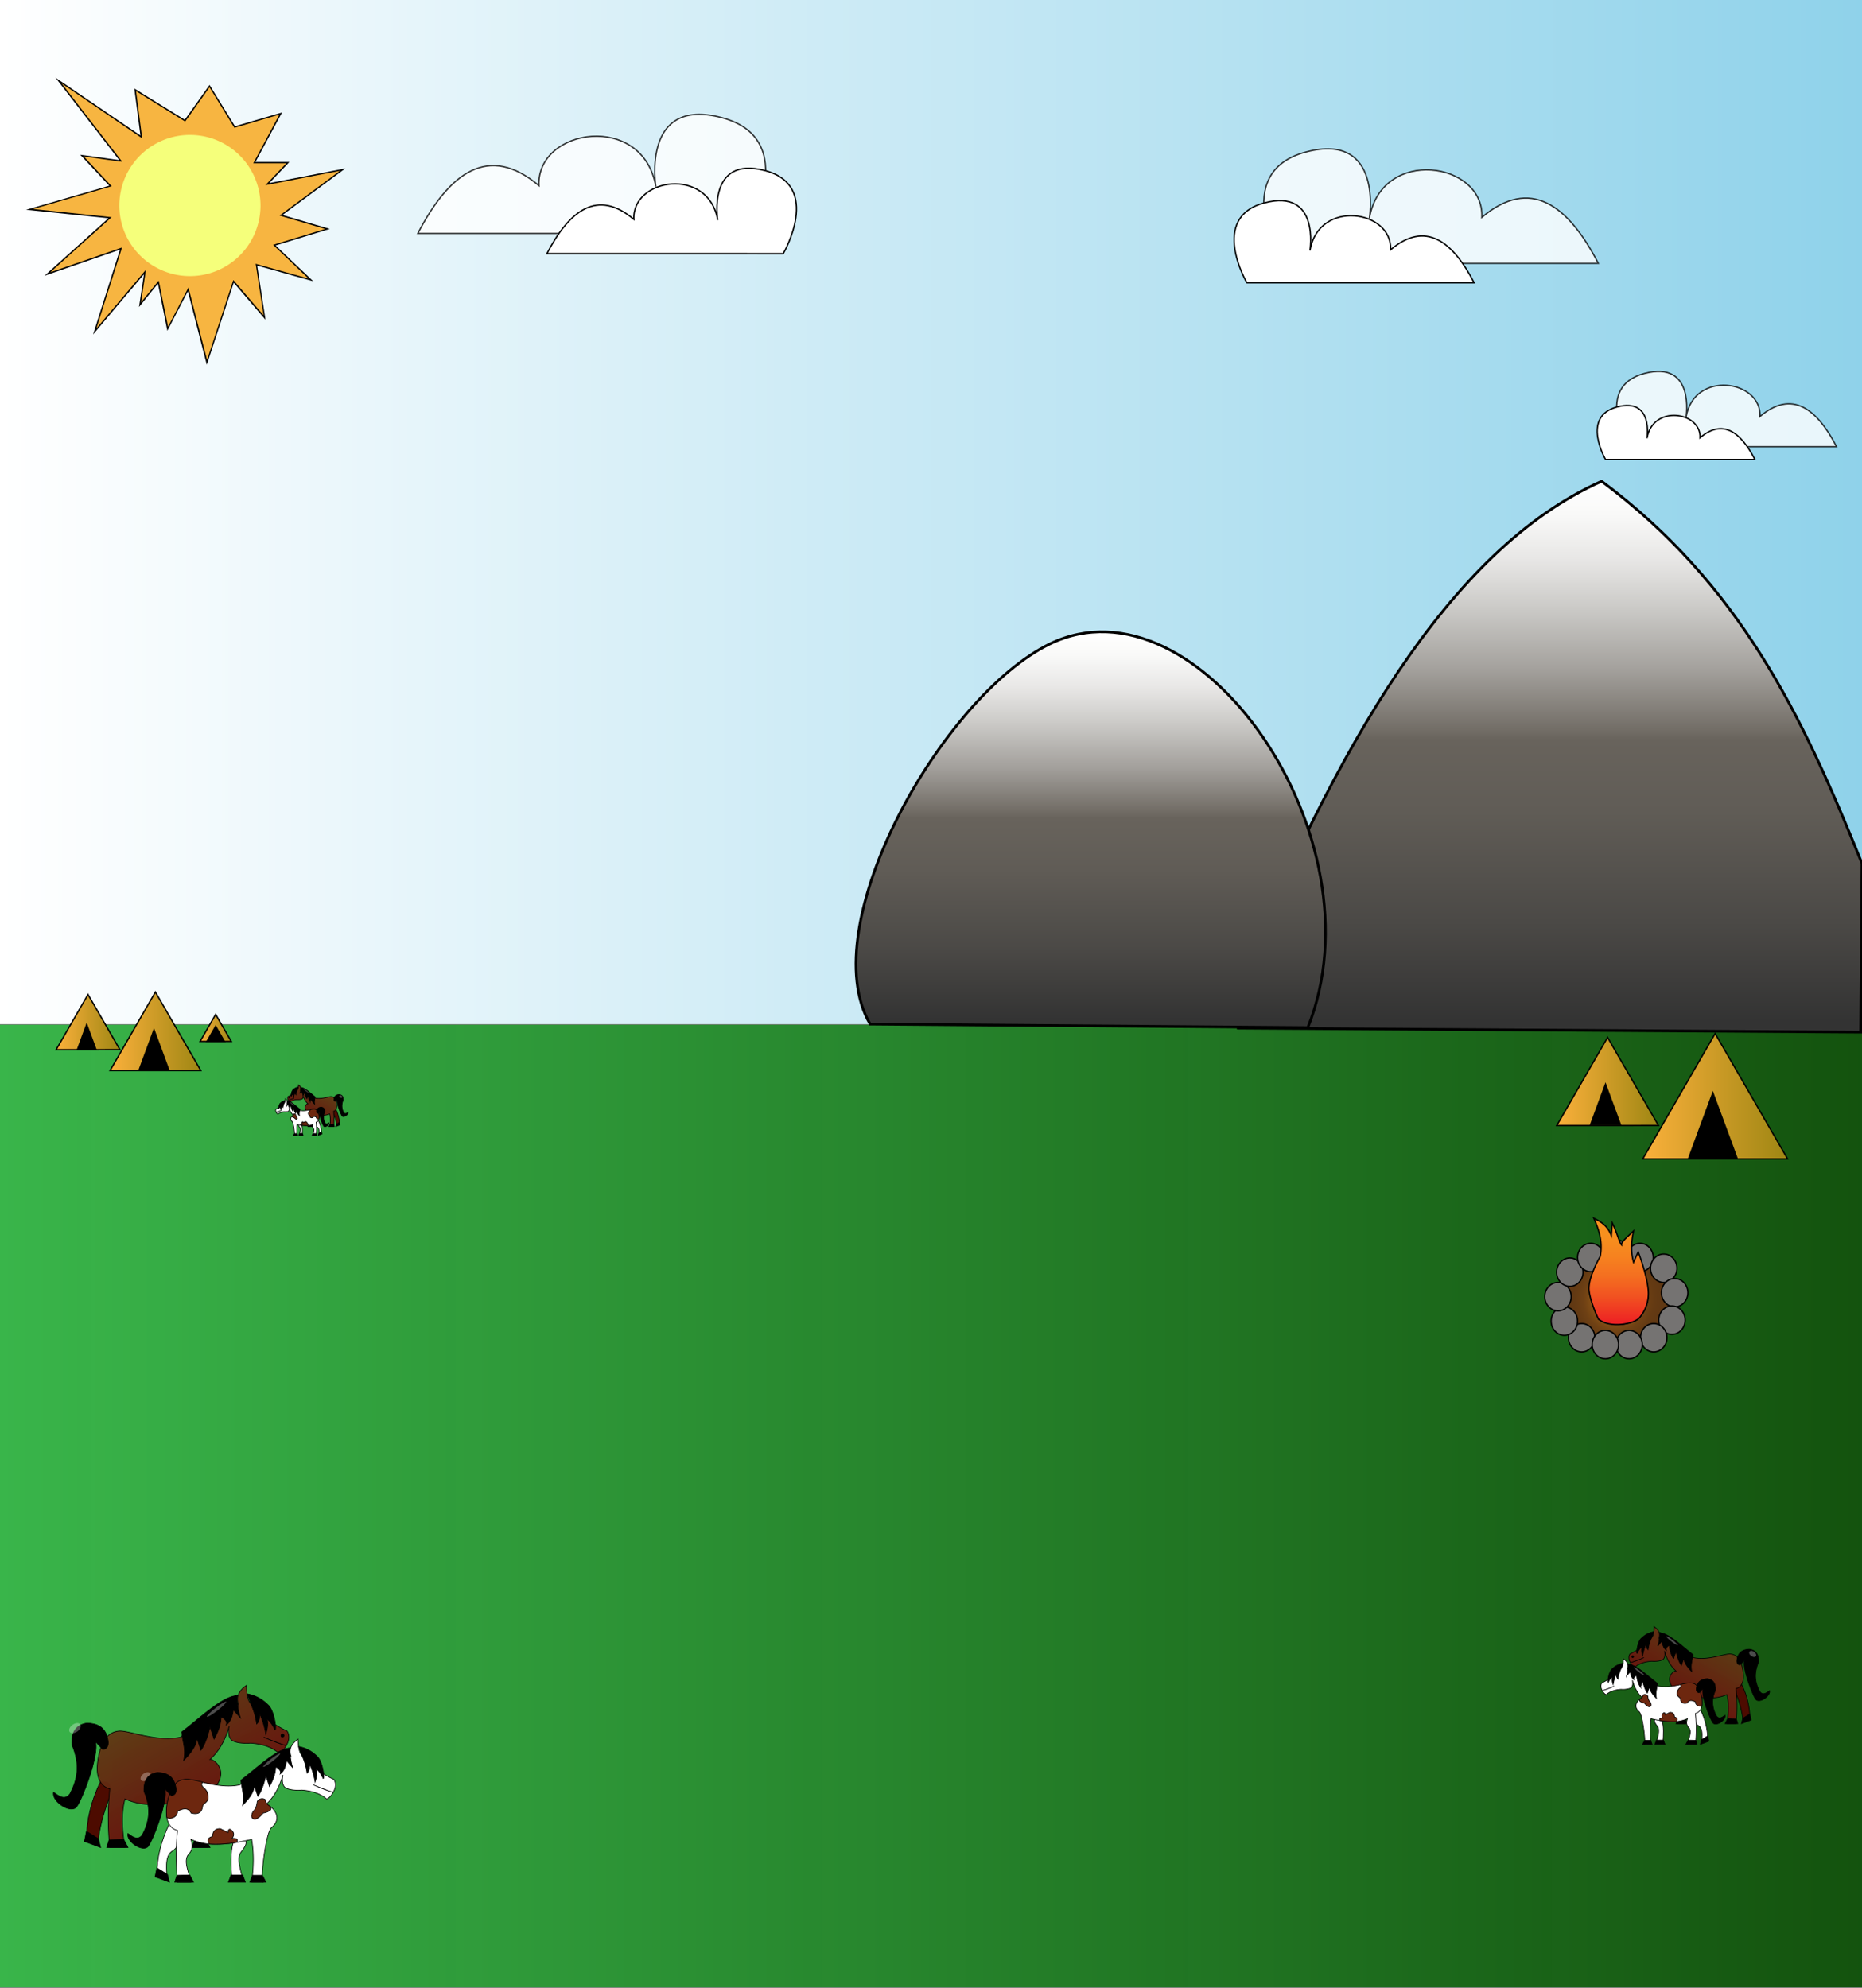 <svg id="Layer_1" data-name="Layer 1" xmlns="http://www.w3.org/2000/svg" xmlns:xlink="http://www.w3.org/1999/xlink" width="1391" height="1485" viewBox="0 0 1391 1485">
  <rect x="0" y="0" width="1391" height="1485" fill="#808080" stroke="none"/>
  <defs>
    <linearGradient id="linear-gradient" x1="-0.5" y1="1125" x2="1391.5" y2="1125" gradientUnits="userSpaceOnUse">
      <stop offset="0" stop-color="#39b54a"/>
      <stop offset="1" stop-color="#0f5109" stop-opacity="0.96"/>
    </linearGradient>
    <linearGradient id="linear-gradient-2" y1="382.5" x2="1392" y2="382.5" gradientUnits="userSpaceOnUse">
      <stop offset="0" stop-color="#fff"/>
      <stop offset="1" stop-color="#8fd2ea"/>
    </linearGradient>
    <linearGradient id="linear-gradient-3" x1="41.94" y1="763.49" x2="89.58" y2="763.49" gradientUnits="userSpaceOnUse">
      <stop offset="0" stop-color="#fbb03b"/>
      <stop offset="1" stop-color="#9e8613"/>
    </linearGradient>
    <linearGradient id="linear-gradient-4" x1="82.22" y1="770.38" x2="149.99" y2="770.38" xlink:href="#linear-gradient-3"/>
    <linearGradient id="linear-gradient-5" x1="113.88" y1="1277.08" x2="168.68" y2="1371.99" gradientUnits="userSpaceOnUse">
      <stop offset="0" stop-color="#603813" stop-opacity="0.96"/>
      <stop offset="1" stop-color="#6b070c"/>
    </linearGradient>
    <linearGradient id="linear-gradient-6" x1="224.91" y1="815.02" x2="238.98" y2="839.38" gradientTransform="matrix(-1, 0, 0, 1, 465.94, 0)" xlink:href="#linear-gradient-5"/>
    <linearGradient id="linear-gradient-7" x1="-811.84" y1="1225.95" x2="-779.06" y2="1282.72" gradientTransform="matrix(-1, 0, 0, 1, 465.94, 0)" xlink:href="#linear-gradient-5"/>
    <linearGradient id="linear-gradient-8" x1="1157.75" y1="771" x2="1157.75" y2="359.5" gradientUnits="userSpaceOnUse">
      <stop offset="0.02" stop-color="#333"/>
      <stop offset="0.2" stop-color="#4b4946"/>
      <stop offset="0.4" stop-color="#605c56"/>
      <stop offset="0.53" stop-color="#68635c"/>
      <stop offset="0.55" stop-color="#736e67"/>
      <stop offset="0.66" stop-color="#a4a19d"/>
      <stop offset="0.77" stop-color="#cbcac7"/>
      <stop offset="0.86" stop-color="#e8e7e6"/>
      <stop offset="0.94" stop-color="#f9f9f8"/>
      <stop offset="1" stop-color="#fff"/>
    </linearGradient>
    <radialGradient id="radial-gradient" cx="1559.03" cy="968.21" r="37.15" gradientTransform="translate(-274.48 -17.2) scale(0.95 1.02)" gradientUnits="userSpaceOnUse">
      <stop offset="0" stop-color="#f7931e"/>
      <stop offset="0.05" stop-color="#e98a1d"/>
      <stop offset="0.2" stop-color="#bf711a"/>
      <stop offset="0.35" stop-color="#9d5d17"/>
      <stop offset="0.51" stop-color="#824d15"/>
      <stop offset="0.66" stop-color="#6f4114"/>
      <stop offset="0.83" stop-color="#643a13"/>
      <stop offset="1" stop-color="#603813"/>
    </radialGradient>
    <linearGradient id="linear-gradient-9" x1="814.82" y1="767.61" x2="814.82" y2="471.97" xlink:href="#linear-gradient-8"/>
    <linearGradient id="linear-gradient-10" x1="1162.94" y1="807.89" x2="1238.97" y2="807.89" xlink:href="#linear-gradient-3"/>
    <linearGradient id="linear-gradient-11" x1="1227.23" y1="818.88" x2="1335.4" y2="818.88" xlink:href="#linear-gradient-3"/>
    <linearGradient id="linear-gradient-12" x1="149.45" y1="767.86" x2="172.79" y2="767.86" xlink:href="#linear-gradient-3"/>
    <linearGradient id="linear-gradient-13" x1="1209.22" y1="989.46" x2="1209.22" y2="910" gradientUnits="userSpaceOnUse">
      <stop offset="0" stop-color="#ed1c24"/>
      <stop offset="0.07" stop-color="#ee2c23"/>
      <stop offset="0.26" stop-color="#f15121"/>
      <stop offset="0.45" stop-color="#f46e20"/>
      <stop offset="0.64" stop-color="#f6821f"/>
      <stop offset="0.82" stop-color="#f78f1e"/>
      <stop offset="1" stop-color="#f7931e"/>
    </linearGradient>
  </defs>
  <title>indiginous_background</title>
  <rect x="-0.5" y="765.5" width="1392" height="719" fill="url(#linear-gradient)"/>
  <rect width="1392" height="765" fill="url(#linear-gradient-2)"/>
  <g>
    <polygon points="89.58 784.11 65.76 784.12 41.94 784.12 53.85 763.49 65.75 742.86 77.67 763.49 89.58 784.11" stroke="#000" stroke-miterlimit="10" fill="url(#linear-gradient-3)"/>
    <polygon points="72.22 783.99 64.78 783.99 57.35 783.99 61.06 773.92 64.78 763.85 68.5 773.92 72.22 783.99"/>
  </g>
  <polygon points="150 799.71 116.11 799.72 82.22 799.73 99.16 770.38 116.09 741.03 133.04 770.37 150 799.71" stroke="#000" stroke-miterlimit="10" fill="url(#linear-gradient-4)"/>
  <polygon points="126.7 799.45 115.03 799.45 103.36 799.46 109.19 783.65 115.02 767.84 120.86 783.64 126.7 799.45"/>
  <g>
    <g>
      <polygon points="140.55 216.21 125.25 245.61 118.26 210.74 104.56 227.55 108.25 203.13 70.77 247.6 90.4 185.66 35.38 204.7 82.17 162.64 22.1 156.41 82.56 138.9 61.27 116.21 90.2 120.21 43.76 60.14 105.58 102.28 101 67.15 138.2 90.15 156.54 64.34 175.31 94.9 209.71 84.81 190 121.5 215.02 121.5 199.67 137.55 255.94 126.7 209.95 160.83 244.61 171.04 204.95 183.14 232.21 209.07 191.56 197.72 197.62 237.22 174.45 210.19 154.57 270.68 140.55 216.21" fill="#f7b541"/>
      <path d="M46.08,62.33l58.29,39.74,1.85,1.25-.29-2.21-4.3-33,35.91,22.19.8.5.54-.77,17.63-24.81,18.18,29.6.4.65.73-.22,32.88-9.65L190,120.53l-.8,1.47h24.69l-13.46,14.07-2.16,2.27,3.08-.6,52.57-10.13-43.42,32.22-1.61,1.2,1.92.56,32.1,9.46-37.25,11.36-1.64.5,1.24,1.18,25.19,24-38-10.61L191,197l.23,1.53,5.68,37-21.45-25-1.16-1.35-.55,1.69-19.07,58-13.27-51.55-.66-2.53-1.2,2.31-14,27L119,211.68l-.42-2.08-1.34,1.64-11.87,14.58L108.48,205l.53-3.5-2.28,2.71L72,245.36l18.58-58.6.6-1.89-1.88.65-51.75,17.9,44.11-39.65,1.68-1.51L81.1,162l-56.4-5.86,57.21-16.56,1.57-.46L82.36,138,62.6,116.9l26.32,3.64,2.43.33-1.5-1.93L46.08,62.33M41.43,58l47.63,61.6-29.12-4,21.69,23.13-62.13,18L81,163,33.21,206l56.42-19.52-20.1,63.38,38-45-3.69,24.48L118,211.87,125,247.1l15.35-29.5,14.12,54.86,20.14-61.27,23.73,27.69-6.21-40.47L234,210.09l-28.1-26.72L246.35,171l-35.3-10.39L258,125.8l-56.88,11L216.19,121H190.84l19.87-37L175.54,94.31l-19-30.88-18.51,26-37.69-23.3,4.57,35.07L41.43,58Z"/>
    </g>
    <path d="M194.61,153.55a52.73,52.73,0,1,1-31.35-48.24A52.78,52.78,0,0,1,194.61,153.55Z" fill="#f5ff7b"/>
  </g>
  <path d="M1249.53,333.69H1372c-14.83-28.63-33.39-42.71-57.22-22.59,1.28-27.32-49.26-34.89-55.21.51,0,0,7-42.67-31.12-32.63s-12,54.71-12,54.71Z" fill="#fff" stroke="#000" stroke-miterlimit="10" opacity="0.8"/>
  <path d="M1223.16,343.23H1311c-10.64-20.55-24-30.65-41-16.21.91-19.6-35.35-25-39.61.36,0,0,5-30.6-22.33-23.4s-8.64,39.25-8.64,39.25Z" fill="#fff" stroke="#000" stroke-miterlimit="10"/>
  <path d="M1007.76,196.72H1194c-22.55-43.54-50.77-64.95-87-34.34,1.94-41.55-74.92-53.06-84,.76,0,0,10.68-64.88-47.33-49.61s-18.32,83.19-18.32,83.19Z" fill="#fff" stroke="#000" stroke-miterlimit="10" opacity="0.8"/>
  <path d="M967.65,211.23h133.61c-16.18-31.24-36.42-46.6-62.42-24.65,1.39-29.8-53.75-38.06-60.24.55,0,0,7.67-46.54-34-35.59s-13.14,59.69-13.14,59.69Z" fill="#fff" stroke="#000" stroke-miterlimit="10"/>
  <path d="M505.82,174.39H312.14c23.46-45.28,52.8-67.55,90.49-35.72-2-43.21,77.91-55.18,87.31.8,0,0-11.11-67.47,49.21-51.6s19.05,86.52,19.05,86.52Z" fill="#fff" stroke="#000" stroke-miterlimit="10" opacity="0.8"/>
  <path d="M547.53,189.47H408.58C425.41,157,446.46,141,473.5,163.85c-1.45-31,55.9-39.59,62.64.56,0,0-8-48.4,35.31-37s13.66,62.07,13.66,62.07Z" fill="#fff" stroke="#000" stroke-miterlimit="10"/>
  <g>
    <path d="M129.11,1346.83c-2.34,7.84-1.88,19.48-1,31.75h9.08c-1.54-12.54-2.52-24.66,0-34.06" fill="#4d0b00" stroke="#000" stroke-miterlimit="10" stroke-width="0.5"/>
    <path d="M75,1331c-6.69,13.93-10.4,28.24-10.37,43l8.33,4.54c.94-11.6,4.14-23.82,9.08-36.52C84,1331.51,79.86,1330.68,75,1331Z" fill="#4d0b00" stroke="#000" stroke-miterlimit="10" stroke-width="0.5"/>
    <path d="M178.11,1273.38c-2.08-6.17.65-10.72,6-14.38a41,41,0,0,0,.83,8.53,11,11,0,0,0,3,5.85c7.62,8,16.13,15,26.49,19.68,0,0,3,3.78,0,9.84s-6.06,6.81-6.06,6.81c-5.15-4.53-12.3-7-21.19-7.57,0,0-7.57.76-12.87-1.51s-3-11.36-3-11.36c-3.12,10.85-7.88,19.22-14.38,25,2.31-.4,13.52,7.19,4.68,19.76-.13.18-6.34,6.71-6.95,11.27-.71,5.25-1.35,35.46,0,34.81h-9.84c1.75-12.85,1.94-25,0-36.32-29.15,6.89-41.7,4.24-51.47,0-2.8,10.66-2.25,23,0,36.32H82a218.08,218.08,0,0,1,0-43.89s-11.35-1.52-9.08-19.68,9.08-22.71,15.89-23.46,28.87,8.59,46.17,4.54c0,0,23.46-21.19,30.27-25.73S178.11,1273.38,178.11,1273.38Z" stroke="#000" stroke-miterlimit="10" stroke-width="0.5" fill="url(#linear-gradient-5)"/>
    <path d="M80.39,1298.41c-2-8.4-7.86-11-15.28-11.26-8.13,1.16-11.86,6.58-11.43,16,6.56,15.54,4,26.38-1.47,36.93-3.92,5-8.11,1.64-12.14-1.22-1.69,6.82,12.92,16.44,17.23,10.75,2.09-2.74,6.16-12.06,9.46-22,3.53-10.65,6.18-22,4.5-26.67l5.62,6C80.56,1306.29,81.63,1303.36,80.39,1298.41Z" stroke="#000" stroke-miterlimit="10" stroke-width="0.5"/>
    <path d="M176.59,1266.57c-11.49,1.39-27.18,16.79-40.87,27.24,1.15,9.6,3.13,12.61,1.52,21.2,5.37-5.52,9.6-11,9.84-16.65l3,9.08c3.05-4.17,5.12-10.39,6.82-17.41l3,9.08c2.83-5.07,5.12-10.39,5.3-16.65,3,1.69,4.73,3.63,3.79,6.06,3.16-2.36,4.78-6.29,5.29-11.36l5.3,6.06a49.34,49.34,0,0,1-2.27-16.65h-1.51" stroke="#000" stroke-miterlimit="10" stroke-width="0.5"/>
    <path d="M200.06,1273.38a29,29,0,0,0-15.48-8.13l2.81,7.56a53.59,53.59,0,0,1,4.34,15c1.75-1.68,2.33-4.35,2.27-7.57a58.35,58.35,0,0,1,4.54,15.14c1.34-4,1.9-7.8,1-11.35a23,23,0,0,1,5.84,8.32C207,1292.23,204.74,1277,200.06,1273.38Z" stroke="#000" stroke-miterlimit="10" stroke-width="0.5"/>
    <circle cx="211.03" cy="1296.46" r="1.14" stroke="#000" stroke-miterlimit="10" stroke-width="0.5"/>
    <path d="M213.88,1304A115.31,115.31,0,0,1,197,1297.6" stroke="#000" stroke-miterlimit="10" stroke-width="0.5"/>
    <polygon points="145.49 1374.34 153.93 1374.34 156.92 1380.1 143.29 1380.1 145.49 1374.34" stroke="#000" stroke-miterlimit="10" stroke-width="0.5"/>
    <polygon points="127.4 1374.04 137.24 1374.04 139.51 1380.1 125.13 1380.1 127.4 1374.04" stroke="#000" stroke-miterlimit="10" stroke-width="0.5"/>
    <polygon points="81.49 1374.34 92.43 1374.04 95.61 1380.1 79.72 1380.1 81.49 1374.34" stroke="#000" stroke-miterlimit="10" stroke-width="0.5"/>
    <polygon points="64.58 1367.98 73.55 1373.54 75.18 1380.1 63.07 1375.55 64.58 1367.98" stroke="#000" stroke-miterlimit="10" stroke-width="0.5"/>
    <ellipse cx="161.83" cy="1276.74" rx="9.12" ry="1.18" transform="translate(-751.94 370.5) rotate(-38.01)" fill="#fff" opacity="0.3"/>
    <ellipse cx="61.09" cy="1293.07" rx="4.87" ry="3.07" transform="matrix(0.81, -0.58, 0.58, 0.81, -743.46, 278.94)" fill="#fff" opacity="0.3"/>
  </g>
  <g>
    <path d="M174.13,1376.65c-2.07,6.92-1.66,17.19-.84,28h8c-.9-7.37-5.08-15.8-1.29-21,2.37-3.26,4.9-6.21,3.42-9" fill="#fff" stroke="#000" stroke-miterlimit="10" stroke-width="0.5"/>
    <path d="M126.34,1362.68c-5.89,12.29-9.17,24.92-9.14,38l7.34,4c.58-7.12-2.34-18,4.48-22.11,3.59-2.17,4.44-5.69,3.54-10.1C134.36,1363.14,130.68,1362.4,126.34,1362.68Z" fill="#fff" stroke="#000" stroke-miterlimit="10" stroke-width="0.5"/>
    <path d="M217.36,1311.85c-1.83-5.44.58-9.46,5.34-12.69a36.14,36.14,0,0,0,.73,7.53,9.8,9.8,0,0,0,2.61,5.16c6.72,7.1,14.23,13.23,23.37,17.36,0,0,2.67,3.34,0,8.68s-5.34,6-5.34,6c-4.55-4-10.85-6.14-18.7-6.68,0,0-6.68.67-11.35-1.33s-2.67-10-2.67-10c-2.75,9.57-6.95,17-12.69,22,2.05-.35,14.46,8.64,4.13,17.43-4.63,3.94-8.8,43.53-6.13,40.66H188c1.55-11.34,1.71-22.09,0-32-25.72,6.08-36.79,3.74-45.41,0,1.19,3.52,1.91,7.25-1.61,11.16-4.37,4.87.37,13.56,1.61,20.89h-10a191.94,191.94,0,0,1,0-38.73s-10-1.33-8-17.36,8-20,14-20.7,25.48,7.58,40.74,4c0,0,20.7-18.7,26.71-22.71S217.36,1311.85,217.36,1311.85Z" fill="#fff" stroke="#000" stroke-miterlimit="10" stroke-width="0.5"/>
    <path d="M216,1305.84c-10.14,1.22-24,14.81-36.06,24,1,8.46,2.76,11.12,1.34,18.69,4.74-4.86,8.47-9.74,8.68-14.69l2.67,8c2.69-3.68,4.52-9.17,6-15.36l2.67,8c2.5-4.48,4.52-9.17,4.68-14.69,2.66,1.49,4.17,3.2,3.34,5.34,2.79-2.08,4.22-5.55,4.67-10l4.67,5.34a43.28,43.28,0,0,1-2-14.69h-1.33" stroke="#000" stroke-miterlimit="10" stroke-width="0.5"/>
    <path d="M236.72,1311.85a25.64,25.64,0,0,0-13.66-7.18l2.49,6.68a47.24,47.24,0,0,1,3.83,13.19c1.54-1.48,2.05-3.84,2-6.68a51.58,51.58,0,0,1,4,13.35c1.18-3.5,1.68-6.88.85-10a20.37,20.37,0,0,1,5.16,7.34C242.85,1328.48,240.85,1315,236.72,1311.85Z" stroke="#000" stroke-miterlimit="10" stroke-width="0.5"/>
    <path d="M248.92,1338.83a101.39,101.39,0,0,1-14.87-5.61" stroke="#000" stroke-miterlimit="10" stroke-width="0.5"/>
    <polygon points="188.58 1400.92 196.03 1400.92 198.66 1406 186.64 1406 188.58 1400.92" stroke="#000" stroke-miterlimit="10" stroke-width="0.5"/>
    <polygon points="172.62 1400.66 181.3 1400.66 183.3 1406 170.62 1406 172.62 1400.66" stroke="#000" stroke-miterlimit="10" stroke-width="0.5"/>
    <polygon points="132.12 1400.92 141.77 1400.66 144.57 1406 130.55 1406 132.12 1400.92" stroke="#000" stroke-miterlimit="10" stroke-width="0.5"/>
    <polygon points="117.2 1395.32 125.11 1400.21 126.55 1406 115.86 1401.99 117.2 1395.32" stroke="#000" stroke-miterlimit="10" stroke-width="0.5"/>
    <ellipse cx="203" cy="1314.81" rx="8.05" ry="1.04" transform="translate(-766.65 403.93) rotate(-38.01)" fill="#fff" opacity="0.3"/>
    <ellipse cx="114.12" cy="1329.22" rx="4.3" ry="2.71" transform="matrix(0.81, -0.58, 0.58, 0.81, -754.59, 316.7)" fill="#fff" opacity="0.3"/>
    <path d="M151.29,1331.21c-2.18,3.9,2.33,3.69,3.68,8.14,1.87,6.14-1.41,6.8-3.5,9.2-.45,5.27-3.31,7.26-8.71,5.81-2.32-4.51-6.16-3.3-10.17-1.45.16,5.41-7.32,6.64-8.08,4.36a35.31,35.31,0,0,1,6.63-24.7C133.81,1328.54,140.74,1328.27,151.29,1331.21Z" fill="#6d270f" stroke="#000" stroke-miterlimit="10" stroke-width="0.5"/>
    <path d="M131.14,1333.93c-1.77-7.41-6.93-9.71-13.48-9.93-7.17,1-10.46,5.8-10.08,14.13,5.78,13.71,3.53,23.27-1.3,32.59-3.46,4.42-7.16,1.44-10.71-1.08-1.49,6,11.4,14.5,15.21,9.48,1.83-2.42,5.43-10.64,8.33-19.39,3.13-9.4,5.46-19.41,4-23.53l5,5.25C131.3,1340.89,132.24,1338.3,131.14,1333.93Z" stroke="#000" stroke-miterlimit="10" stroke-width="0.5"/>
    <path d="M156.52,1377.49c-2.06-2.76-1.35-4.67,2.22-5.69.22-4.3,2.46-5.82,5.81-5.82l5.81,2.91s0-4.36,2.9-1.45,0,5.81,0,5.81c3.09-.25,4.89.35,3.7,3A95.93,95.93,0,0,1,156.52,1377.49Z" fill="#6d270f" stroke="#000" stroke-miterlimit="10" stroke-width="0.5"/>
    <path d="M198,1344.19a7,7,0,0,0,3.71,5,2.19,2.19,0,0,1-.8,3.69,11.28,11.28,0,0,1-4.36,1.45s-4.36,5.81-7.27,4.36,0-5.81,0-5.81c1.64-1.37,2.52-3.93,2.91-7.26A4.33,4.33,0,0,1,198,1344.19Z" fill="#6d270f" stroke="#000" stroke-miterlimit="10" stroke-width="0.5"/>
  </g>
  <g>
    <path d="M237.11,832.93c.6,2,.49,5,.25,8.14H235c.39-3.22.64-6.33,0-8.74" fill="#4d0b00" stroke="#000" stroke-miterlimit="10" stroke-width="0.5"/>
    <path d="M251,828.86a25.16,25.16,0,0,1,2.66,11l-2.13,1.16a33.9,33.9,0,0,0-2.33-9.37C248.68,829,249.75,828.78,251,828.86Z" fill="#4d0b00" stroke="#000" stroke-miterlimit="10" stroke-width="0.5"/>
    <path d="M224.54,814.07c.53-1.58-.17-2.75-1.55-3.69a10.2,10.2,0,0,1-.22,2.19,2.68,2.68,0,0,1-.76,1.5,21.6,21.6,0,0,1-6.79,5,2.38,2.38,0,0,0,0,2.53c.77,1.55,1.55,1.75,1.55,1.75a8.92,8.92,0,0,1,5.44-1.94,8,8,0,0,0,3.3-.39c1.36-.59.78-2.92.78-2.92a13.16,13.16,0,0,0,3.69,6.41c-.6-.1-3.47,1.85-1.2,5.07,0,0,1.62,1.73,1.78,2.9.18,1.34.35,9.1,0,8.93h2.53a30.62,30.62,0,0,1,0-9.32c7.48,1.77,10.7,1.09,13.2,0a22.45,22.45,0,0,1,0,9.32h2.92a55.72,55.72,0,0,0,0-11.26s2.91-.39,2.33-5.05-2.33-5.83-4.08-6-7.41,2.21-11.85,1.17c0,0-6-5.44-7.77-6.6A2.67,2.67,0,0,0,224.54,814.07Z" stroke="#000" stroke-miterlimit="10" stroke-width="0.5" fill="url(#linear-gradient-6)"/>
    <path d="M249.62,820.5c.51-2.16,2-2.83,3.92-2.89,2.09.3,3,1.69,2.93,4.11a10.11,10.11,0,0,0,.38,9.48c1,1.28,2.08.42,3.12-.32.43,1.75-3.32,4.22-4.43,2.76a26.93,26.93,0,0,1-2.42-5.64c-.91-2.73-1.59-5.64-1.16-6.84l-1.44,1.52C249.57,822.52,249.3,821.77,249.62,820.5Z" stroke="#000" stroke-miterlimit="10" stroke-width="0.5"/>
    <path d="M224.93,812.33c2.95.35,7,4.31,10.49,7-.3,2.46-.81,3.23-.39,5.44-1.38-1.42-2.47-2.84-2.53-4.28l-.77,2.34a12.79,12.79,0,0,1-1.75-4.47l-.78,2.33a9.31,9.31,0,0,1-1.36-4.27c-.77.43-1.21.93-1,1.55a4,4,0,0,1-1.36-2.91l-1.36,1.55a12.57,12.57,0,0,0,.58-4.27h.39" stroke="#000" stroke-miterlimit="10" stroke-width="0.5"/>
    <path d="M218.91,814.07a7.41,7.41,0,0,1,4-2.08l-.72,1.94a13.62,13.62,0,0,0-1.12,3.84,2.58,2.58,0,0,1-.58-1.95,14.7,14.7,0,0,0-1.16,3.89,5,5,0,0,1-.25-2.92,6,6,0,0,0-1.5,2.14C217.12,818.91,217.71,815,218.91,814.07Z" stroke="#000" stroke-miterlimit="10" stroke-width="0.5"/>
    <circle cx="216.09" cy="820" r="0.29" stroke="#000" stroke-miterlimit="10" stroke-width="0.5"/>
    <path d="M215.36,821.92a29,29,0,0,0,4.32-1.63" stroke="#000" stroke-miterlimit="10" stroke-width="0.5"/>
    <polygon points="232.91 839.98 230.74 839.98 229.98 841.46 233.47 841.46 232.91 839.98" stroke="#000" stroke-miterlimit="10" stroke-width="0.5"/>
    <polygon points="237.55 839.91 235.03 839.91 234.45 841.46 238.14 841.46 237.55 839.91" stroke="#000" stroke-miterlimit="10" stroke-width="0.5"/>
    <polygon points="249.33 839.98 246.53 839.91 245.71 841.46 249.79 841.46 249.33 839.98" stroke="#000" stroke-miterlimit="10" stroke-width="0.5"/>
    <polygon points="253.68 838.35 251.37 839.78 250.96 841.46 254.06 840.3 253.68 838.35" stroke="#000" stroke-miterlimit="10" stroke-width="0.5"/>
    <ellipse cx="228.72" cy="814.94" rx="0.3" ry="2.34" transform="translate(-554.2 493.26) rotate(-51.99)" fill="#fff" opacity="0.3"/>
    <ellipse cx="254.57" cy="819.13" rx="0.79" ry="1.25" transform="translate(-559.08 547.56) rotate(-54.28)" fill="#fff" opacity="0.3"/>
  </g>
  <g>
    <path d="M225.56,840.58c.53,1.77.43,4.41.22,7.19h-2.06c.23-1.89,1.3-4.06.33-5.4-.61-.83-1.26-1.59-.88-2.29" fill="#fff" stroke="#000" stroke-miterlimit="10" stroke-width="0.5"/>
    <path d="M237.82,837a22.17,22.17,0,0,1,2.35,9.75l-1.88,1c-.15-1.83.6-4.62-1.15-5.68a2.2,2.2,0,0,1-.91-2.59C235.77,837.11,236.71,836.92,237.82,837Z" fill="#fff" stroke="#000" stroke-miterlimit="10" stroke-width="0.5"/>
    <path d="M214.47,824c.47-1.4-.15-2.43-1.37-3.26a9.2,9.2,0,0,1-.19,1.93,2.51,2.51,0,0,1-.67,1.33,19.17,19.17,0,0,1-6,4.45,2.11,2.11,0,0,0,0,2.23c.69,1.37,1.37,1.54,1.37,1.54a8,8,0,0,1,4.8-1.71,7.08,7.08,0,0,0,2.91-.34c1.2-.52.69-2.57.69-2.57a11.59,11.59,0,0,0,3.25,5.65c-.52-.09-3.71,2.22-1.06,4.47,1.19,1,2.26,11.18,1.58,10.44H222a27,27,0,0,1,0-8.23c6.6,1.56,9.44,1,11.65,0a2.58,2.58,0,0,0,.41,2.87c1.12,1.25-.09,3.48-.41,5.36h2.57a49.25,49.25,0,0,0,0-9.94s2.57-.34,2.06-4.45-2.06-5.15-3.6-5.32-6.54,2-10.46,1c0,0-5.31-4.8-6.85-5.83A2.37,2.37,0,0,0,214.47,824Z" fill="#fff" stroke="#000" stroke-miterlimit="10" stroke-width="0.5"/>
    <path d="M214.81,822.4c2.6.32,6.15,3.81,9.25,6.17-.26,2.18-.71,2.86-.34,4.8-1.22-1.25-2.17-2.5-2.23-3.77l-.68,2.06a11.56,11.56,0,0,1-1.55-3.94l-.68,2a8.1,8.1,0,0,1-1.2-3.77c-.69.39-1.07.82-.86,1.37a3.49,3.49,0,0,1-1.2-2.57l-1.2,1.37a10.93,10.93,0,0,0,.52-3.77H215" stroke="#000" stroke-miterlimit="10" stroke-width="0.5"/>
    <path d="M209.5,824a6.49,6.49,0,0,1,3.5-1.84l-.64,1.71a12.34,12.34,0,0,0-1,3.38,2.23,2.23,0,0,1-.51-1.71,13,13,0,0,0-1,3.43,4.53,4.53,0,0,1-.22-2.57,5.16,5.16,0,0,0-1.32,1.88C207.92,828.22,208.44,824.77,209.5,824Z" stroke="#000" stroke-miterlimit="10" stroke-width="0.5"/>
    <path d="M206.37,830.87a25.07,25.07,0,0,0,3.81-1.44" stroke="#000" stroke-miterlimit="10" stroke-width="0.5"/>
    <polygon points="221.85 846.81 219.94 846.81 219.26 848.11 222.35 848.11 221.85 846.81" stroke="#000" stroke-miterlimit="10" stroke-width="0.5"/>
    <polygon points="225.95 846.74 223.72 846.74 223.21 848.11 226.46 848.11 225.95 846.74" stroke="#000" stroke-miterlimit="10" stroke-width="0.5"/>
    <polygon points="236.34 846.81 233.87 846.74 233.15 848.11 236.74 848.11 236.34 846.81" stroke="#000" stroke-miterlimit="10" stroke-width="0.5"/>
    <polygon points="240.17 845.37 238.14 846.63 237.77 848.11 240.51 847.08 240.17 845.37" stroke="#000" stroke-miterlimit="10" stroke-width="0.5"/>
    <ellipse cx="218.15" cy="824.71" rx="0.27" ry="2.07" transform="translate(-565.96 488.69) rotate(-51.99)" fill="#fff" opacity="0.3"/>
    <ellipse cx="240.96" cy="828.41" rx="0.7" ry="1.1" transform="translate(-572.28 540.38) rotate(-54.28)" fill="#fff" opacity="0.3"/>
    <path d="M231.42,828.92c.56,1-.6.94-.94,2.09-.48,1.57.36,1.74.89,2.36.12,1.35.86,1.86,2.24,1.49.6-1.16,1.58-.85,2.61-.37,0,1.38,1.88,1.7,2.07,1.11a9,9,0,0,0-1.7-6.33C235.91,828.23,234.13,828.16,231.42,828.92Z" fill="#6d270f" stroke="#000" stroke-miterlimit="10" stroke-width="0.5"/>
    <path d="M236.59,829.62c.46-1.91,1.78-2.5,3.46-2.55,1.84.26,2.69,1.48,2.59,3.62a8.92,8.92,0,0,0,.33,8.37c.89,1.13,1.84.37,2.75-.28.38,1.54-2.92,3.72-3.9,2.43a24.28,24.28,0,0,1-2.14-5c-.8-2.42-1.4-5-1-6l-1.27,1.34C236.55,831.4,236.31,830.74,236.59,829.62Z" stroke="#000" stroke-miterlimit="10" stroke-width="0.5"/>
    <path d="M230.08,840.79c.53-.71.35-1.2-.57-1.46-.06-1.1-.63-1.49-1.49-1.49l-1.49.75s0-1.12-.75-.38a1,1,0,0,0,0,1.49c-.79-.06-1.25.1-.95.76A24.38,24.38,0,0,0,230.08,840.79Z" fill="#6d270f" stroke="#000" stroke-miterlimit="10" stroke-width="0.5"/>
    <path d="M219.44,832.25a1.77,1.77,0,0,1-.95,1.29.56.56,0,0,0,.21,1,2.88,2.88,0,0,0,1.12.37s1.12,1.49,1.86,1.12,0-1.49,0-1.49a2.85,2.85,0,0,1-.74-1.87A1.12,1.12,0,0,0,219.44,832.25Z" fill="#6d270f" stroke="#000" stroke-miterlimit="10" stroke-width="0.5"/>
  </g>
  <path d="M1268.66,1267.67c1.4,4.69,1.13,11.65.57,19h-5.43c.92-7.5,1.51-14.75,0-20.37" fill="#4d0b00" stroke="#000" stroke-miterlimit="10" stroke-width="0.5"/>
  <path d="M1301.06,1258.2a58.73,58.73,0,0,1,6.2,25.74l-5,2.72a78.35,78.35,0,0,0-5.43-21.84C1295.62,1258.51,1298.12,1258,1301.06,1258.2Z" fill="#4d0b00" stroke="#000" stroke-miterlimit="10" stroke-width="0.5"/>
  <path d="M1239.36,1223.74c1.24-3.69-.39-6.41-3.62-8.6a25,25,0,0,1-.5,5.1,6.58,6.58,0,0,1-1.77,3.5,50.73,50.73,0,0,1-15.84,11.77s-1.81,2.26,0,5.88,3.62,4.08,3.62,4.08c3.08-2.71,7.36-4.17,12.67-4.53,0,0,4.53.45,7.7-.91s1.81-6.79,1.81-6.79c1.87,6.49,4.71,11.5,8.6,14.94-1.38-.24-8.09,4.31-2.8,11.82.08.11,3.79,4,4.16,6.74.42,3.14.8,21.21,0,20.83h5.88a71.56,71.56,0,0,1,0-21.73c17.44,4.12,25,2.54,30.79,0,1.67,6.37,1.34,13.79,0,21.73h6.79a130.85,130.85,0,0,0,0-26.26s6.79-.91,5.43-11.77-5.43-13.58-9.51-14-17.27,5.14-27.61,2.71c0,0-14-12.67-18.11-15.39S1239.36,1223.74,1239.36,1223.74Z" stroke="#000" stroke-miterlimit="10" stroke-width="0.5" fill="url(#linear-gradient-7)"/>
  <path d="M1297.81,1238.71c1.19-5,4.7-6.59,9.14-6.73,4.86.69,7.09,3.93,6.83,9.58-3.92,9.29-2.39,15.77.88,22.09,2.34,3,4.85,1,7.26-.74,1,4.08-7.73,9.84-10.31,6.43-1.24-1.64-3.68-7.21-5.65-13.14-2.12-6.37-3.7-13.16-2.69-16l-3.37,3.55C1297.7,1243.42,1297.06,1241.67,1297.81,1238.71Z" stroke="#000" stroke-miterlimit="10" stroke-width="0.5"/>
  <path d="M1240.26,1219.66c6.88.83,16.26,10,24.45,16.3-.69,5.74-1.87,7.54-.91,12.67-3.21-3.29-5.74-6.6-5.88-10l-1.81,5.43c-1.83-2.49-3.06-6.22-4.08-10.41l-1.81,5.43a21.52,21.52,0,0,1-3.17-10c-1.81,1-2.83,2.17-2.26,3.62-1.9-1.41-2.86-3.76-3.17-6.79l-3.17,3.62a29.29,29.29,0,0,0,1.36-10h.9" stroke="#000" stroke-miterlimit="10" stroke-width="0.5"/>
  <path d="M1226.23,1223.74a17.37,17.37,0,0,1,9.26-4.87l-1.69,4.53a32.14,32.14,0,0,0-2.59,8.94c-1-1-1.39-2.6-1.36-4.53a35.2,35.2,0,0,0-2.72,9.06,11.86,11.86,0,0,1-.57-6.8,14,14,0,0,0-3.5,5C1222.08,1235,1223.43,1225.9,1226.23,1223.74Z" stroke="#000" stroke-miterlimit="10" stroke-width="0.5"/>
  <circle cx="1219.67" cy="1237.54" r="0.68" stroke="#000" stroke-miterlimit="10" stroke-width="0.5"/>
  <path d="M1218,1242a68,68,0,0,0,10.08-3.81" stroke="#000" stroke-miterlimit="10" stroke-width="0.5"/>
  <polygon points="1258.87 1284.12 1253.82 1284.12 1252.03 1287.57 1260.18 1287.57 1258.87 1284.12" stroke="#000" stroke-miterlimit="10" stroke-width="0.5"/>
  <polygon points="1269.69 1283.94 1263.8 1283.94 1262.44 1287.57 1271.05 1287.57 1269.69 1283.94" stroke="#000" stroke-miterlimit="10" stroke-width="0.5"/>
  <polygon points="1297.14 1284.12 1290.6 1283.94 1288.7 1287.57 1298.2 1287.57 1297.14 1284.12" stroke="#000" stroke-miterlimit="10" stroke-width="0.5"/>
  <polygon points="1307.26 1280.32 1301.89 1283.64 1300.92 1287.57 1308.16 1284.85 1307.26 1280.32" stroke="#000" stroke-miterlimit="10" stroke-width="0.5"/>
  <ellipse cx="1249.09" cy="1225.75" rx="0.7" ry="5.46" transform="translate(-485.88 1455) rotate(-51.99)" fill="#fff" opacity="0.3"/>
  <ellipse cx="1309.35" cy="1235.52" rx="1.84" ry="2.91" transform="translate(-458.18 1577.19) rotate(-54.28)" fill="#fff" opacity="0.3"/>
  <path d="M1241.74,1285.51c1.23,4.13,1,10.28.5,16.75h-4.79c.54-4.41,3-9.45.77-12.57-1.42-2-2.93-3.71-2-5.35" fill="#fff" stroke="#000" stroke-miterlimit="10" stroke-width="0.5"/>
  <path d="M1270.32,1277.15a51.77,51.77,0,0,1,5.47,22.71l-4.39,2.4c-.35-4.26,1.4-10.76-2.68-13.23-2.15-1.29-2.66-3.4-2.12-6C1265.52,1277.42,1267.73,1277,1270.32,1277.15Z" fill="#fff" stroke="#000" stroke-miterlimit="10" stroke-width="0.5"/>
  <path d="M1215.88,1246.75c1.1-3.26-.34-5.66-3.19-7.59a21.65,21.65,0,0,1-.44,4.5,5.82,5.82,0,0,1-1.56,3.09,44.65,44.65,0,0,1-14,10.38s-1.6,2,0,5.19,3.2,3.6,3.2,3.6c2.71-2.39,6.48-3.68,11.18-4a16.38,16.38,0,0,0,6.79-.8c2.79-1.19,1.6-6,1.6-6,1.64,5.72,4.15,10.14,7.58,13.18-1.22-.21-8.64,5.18-2.47,10.43,2.77,2.36,5.27,26,3.67,24.32h5.19a63.44,63.44,0,0,1,0-19.17c15.38,3.63,22,2.24,27.16,0-.71,2.1-1.14,4.34,1,6.68,2.62,2.91-.22,8.11-1,12.49h6a114.83,114.83,0,0,0,0-23.16s6-.8,4.8-10.39-4.8-12-8.39-12.38-15.24,4.54-24.36,2.4c0,0-12.39-11.19-16-13.58S1215.88,1246.75,1215.88,1246.75Z" fill="#fff" stroke="#000" stroke-miterlimit="10" stroke-width="0.5"/>
  <path d="M1216.68,1243.15c6.07.73,14.35,8.86,21.57,14.38-.61,5.06-1.65,6.65-.8,11.18-2.84-2.91-5.07-5.83-5.19-8.78l-1.6,4.79c-1.61-2.2-2.7-5.49-3.6-9.19l-1.59,4.8a18.92,18.92,0,0,1-2.8-8.79c-1.6.89-2.5,1.91-2,3.19-1.67-1.24-2.52-3.32-2.79-6l-2.8,3.2a25.84,25.84,0,0,0,1.2-8.79h.8" stroke="#000" stroke-miterlimit="10" stroke-width="0.5"/>
  <path d="M1204.3,1246.75a15.34,15.34,0,0,1,8.17-4.3l-1.49,4a28.4,28.4,0,0,0-2.29,7.88,5.23,5.23,0,0,1-1.2-4,30.89,30.89,0,0,0-2.39,8,10.36,10.36,0,0,1-.51-6,12,12,0,0,0-3.09,4.39C1200.63,1256.69,1201.83,1248.65,1204.3,1246.75Z" stroke="#000" stroke-miterlimit="10" stroke-width="0.5"/>
  <path d="M1197,1262.88a61,61,0,0,0,8.89-3.35" stroke="#000" stroke-miterlimit="10" stroke-width="0.5"/>
  <polygon points="1233.09 1300.02 1228.64 1300.02 1227.06 1303.06 1234.25 1303.06 1233.09 1300.02" stroke="#000" stroke-miterlimit="10" stroke-width="0.5"/>
  <polygon points="1242.64 1299.86 1237.45 1299.86 1236.25 1303.06 1243.84 1303.06 1242.64 1299.86" stroke="#000" stroke-miterlimit="10" stroke-width="0.5"/>
  <polygon points="1266.86 1300.02 1261.09 1299.86 1259.41 1303.06 1267.8 1303.06 1266.86 1300.02" stroke="#000" stroke-miterlimit="10" stroke-width="0.5"/>
  <polygon points="1275.79 1296.67 1271.06 1299.6 1270.2 1303.06 1276.59 1300.66 1275.79 1296.67" stroke="#000" stroke-miterlimit="10" stroke-width="0.5"/>
  <ellipse cx="1224.47" cy="1248.52" rx="0.62" ry="4.81" transform="translate(-513.28 1444.35) rotate(-51.99)" fill="#fff" opacity="0.3"/>
  <ellipse cx="1277.63" cy="1257.14" rx="1.62" ry="2.57" transform="translate(-488.93 1560.44) rotate(-54.28)" fill="#fff" opacity="0.3"/>
  <path d="M1255.4,1258.33c1.3,2.33-1.4,2.2-2.21,4.87-1.11,3.67.85,4.06,2.1,5.5.27,3.15,2,4.34,5.21,3.47,1.39-2.7,3.68-2,6.08-.86-.09,3.23,4.38,4,4.83,2.6a21.08,21.08,0,0,0-4-14.77C1265.85,1256.73,1261.71,1256.57,1255.4,1258.33Z" fill="#6d270f" stroke="#000" stroke-miterlimit="10" stroke-width="0.5"/>
  <path d="M1267.45,1260c1.06-4.44,4.15-5.81,8.06-6,4.29.62,6.26,3.47,6,8.46-3.46,8.2-2.11,13.91.78,19.49,2.07,2.64,4.28.86,6.4-.65.89,3.6-6.81,8.67-9.09,5.67-1.1-1.44-3.25-6.36-5-11.6-1.87-5.62-3.26-11.61-2.37-14.07l-3,3.14C1267.35,1264.11,1266.79,1262.57,1267.45,1260Z" stroke="#000" stroke-miterlimit="10" stroke-width="0.5"/>
  <path d="M1252.27,1286c1.23-1.65.8-2.79-1.33-3.4-.13-2.57-1.47-3.47-3.47-3.47l-3.48,1.73s0-2.6-1.74-.87a2.42,2.42,0,0,0,0,3.48c-1.84-.15-2.92.21-2.21,1.77A57.07,57.07,0,0,0,1252.27,1286Z" fill="#6d270f" stroke="#000" stroke-miterlimit="10" stroke-width="0.5"/>
  <path d="M1227.48,1266.09a4.15,4.15,0,0,1-2.22,3,1.31,1.31,0,0,0,.49,2.21,6.73,6.73,0,0,0,2.6.86s2.61,3.48,4.35,2.61,0-3.47,0-3.47c-1-.82-1.51-2.36-1.74-4.35A2.6,2.6,0,0,0,1227.48,1266.09Z" fill="#6d270f" stroke="#000" stroke-miterlimit="10" stroke-width="0.5"/>
  <path d="M924.5,737.5c73.55-176.78,156.27-326.35,272-378C1299.64,436.35,1346.17,533.8,1391,645l-1,126-465-3Z" stroke="#000" stroke-miterlimit="10" stroke-width="2" fill="url(#linear-gradient-8)"/>
  <ellipse cx="1209.31" cy="971.73" rx="41.66" ry="29.68" stroke="#000" stroke-miterlimit="10" fill="url(#radial-gradient)"/>
  <path d="M1188.53,970.79a101.09,101.09,0,0,0,5.66,14.79c9.91,5.38,19.6,5,29.12,0a26.18,26.18,0,0,0,7.94-16.22c-1.14-3.39-4.92-12.47-8.3-14.65-2.37,3.59-3.07,11.71-5.16,12.67-4-3.18-7.34-10.21-8.11-15-2.6.93-2.09,8.92-1.48,15-5.3-1.65-8.46-6.27-10.32-12.67C1194,958.21,1190.82,963.52,1188.53,970.79Z" fill="none" stroke="#000" stroke-miterlimit="10" stroke-width="0.75"/>
  <path d="M977,767.61C1033.88,625.2,895,427.24,784.33,481,704,520,607.05,691.44,650,765Z" stroke="#000" stroke-miterlimit="10" stroke-width="2" fill="url(#linear-gradient-9)"/>
  <g>
    <polygon points="1238.97 840.79 1200.95 840.8 1162.94 840.81 1181.94 807.89 1200.94 774.96 1219.95 807.88 1238.97 840.79" stroke="#000" stroke-miterlimit="10" fill="url(#linear-gradient-10)"/>
    <polygon points="1211.26 840.6 1199.39 840.6 1187.52 840.61 1193.45 824.53 1199.38 808.46 1205.32 824.53 1211.26 840.6"/>
  </g>
  <polygon points="1335.4 865.69 1281.31 865.71 1227.23 865.72 1254.26 818.88 1281.29 772.03 1308.34 818.86 1335.4 865.69" stroke="#000" stroke-miterlimit="10" fill="url(#linear-gradient-11)"/>
  <polygon points="172.79 777.97 161.12 777.97 149.45 777.97 155.28 767.86 161.11 757.75 166.95 767.86 172.79 777.97" stroke="#000" stroke-miterlimit="10" fill="url(#linear-gradient-12)"/>
  <polygon points="167.71 778.05 161.12 778.05 154.53 778.05 157.83 772.35 161.12 766.64 164.41 772.35 167.71 778.05" stroke="#000" stroke-miterlimit="10"/>
  <polygon points="1298.21 865.28 1279.59 865.28 1260.96 865.29 1270.27 840.06 1279.57 814.83 1288.89 840.05 1298.21 865.28"/>
  <g>
    <ellipse cx="1181.58" cy="999.29" rx="9.88" ry="10.6" fill="#757372" stroke="#000" stroke-miterlimit="10"/>
    <ellipse cx="1168.64" cy="986.86" rx="9.88" ry="10.6" fill="#757372" stroke="#000" stroke-miterlimit="10"/>
    <ellipse cx="1163.88" cy="968.59" rx="9.88" ry="10.6" fill="#757372" stroke="#000" stroke-miterlimit="10"/>
    <ellipse cx="1172.73" cy="950.31" rx="9.88" ry="10.6" fill="#757372" stroke="#000" stroke-miterlimit="10"/>
    <ellipse cx="1188.39" cy="939.35" rx="9.88" ry="10.6" fill="#757372" stroke="#000" stroke-miterlimit="10"/>
    <ellipse cx="1206.78" cy="936.43" rx="9.88" ry="10.6" fill="#757372" stroke="#000" stroke-miterlimit="10"/>
    <ellipse cx="1225.17" cy="939.35" rx="9.88" ry="10.6" fill="#757372" stroke="#000" stroke-miterlimit="10"/>
    <ellipse cx="1242.88" cy="947.39" rx="9.88" ry="10.6" fill="#757372" stroke="#000" stroke-miterlimit="10"/>
    <ellipse cx="1251.05" cy="965.66" rx="9.88" ry="10.6" fill="#757372" stroke="#000" stroke-miterlimit="10"/>
    <ellipse cx="1249.01" cy="986.13" rx="9.88" ry="10.6" fill="#757372" stroke="#000" stroke-miterlimit="10"/>
    <ellipse cx="1235.39" cy="999.29" rx="9.88" ry="10.6" fill="#757372" stroke="#000" stroke-miterlimit="10"/>
    <ellipse cx="1217" cy="1004.4" rx="9.88" ry="10.6" fill="#757372" stroke="#000" stroke-miterlimit="10"/>
    <ellipse cx="1199.29" cy="1004.4" rx="9.88" ry="10.6" fill="#757372" stroke="#000" stroke-miterlimit="10"/>
  </g>
  <path d="M1194.06,985.23a95.72,95.72,0,0,1-5.79-15.38,48.51,48.51,0,0,1-1.13-5.37c-1.38-9.51,8.3-25.94,8.3-25.94,2-10.86-.9-19.88-4.84-28.54,4.93,2.55,9.93,4.87,13.15,13l.69-9.51c3.37,6.83,5.44,15.07,6.92,16.43-.36-2.17,4.86-6.48,9-10.38-2.23,9.8-1.77,17.16,0,23.35l3.46-7.78s7.61,19.89,7.61,31.13a27.89,27.89,0,0,1-6.78,18.23C1220.26,989.27,1202.15,992.42,1194.06,985.23Z" stroke="#000" stroke-miterlimit="10" fill="url(#linear-gradient-13)"/>
</svg>
